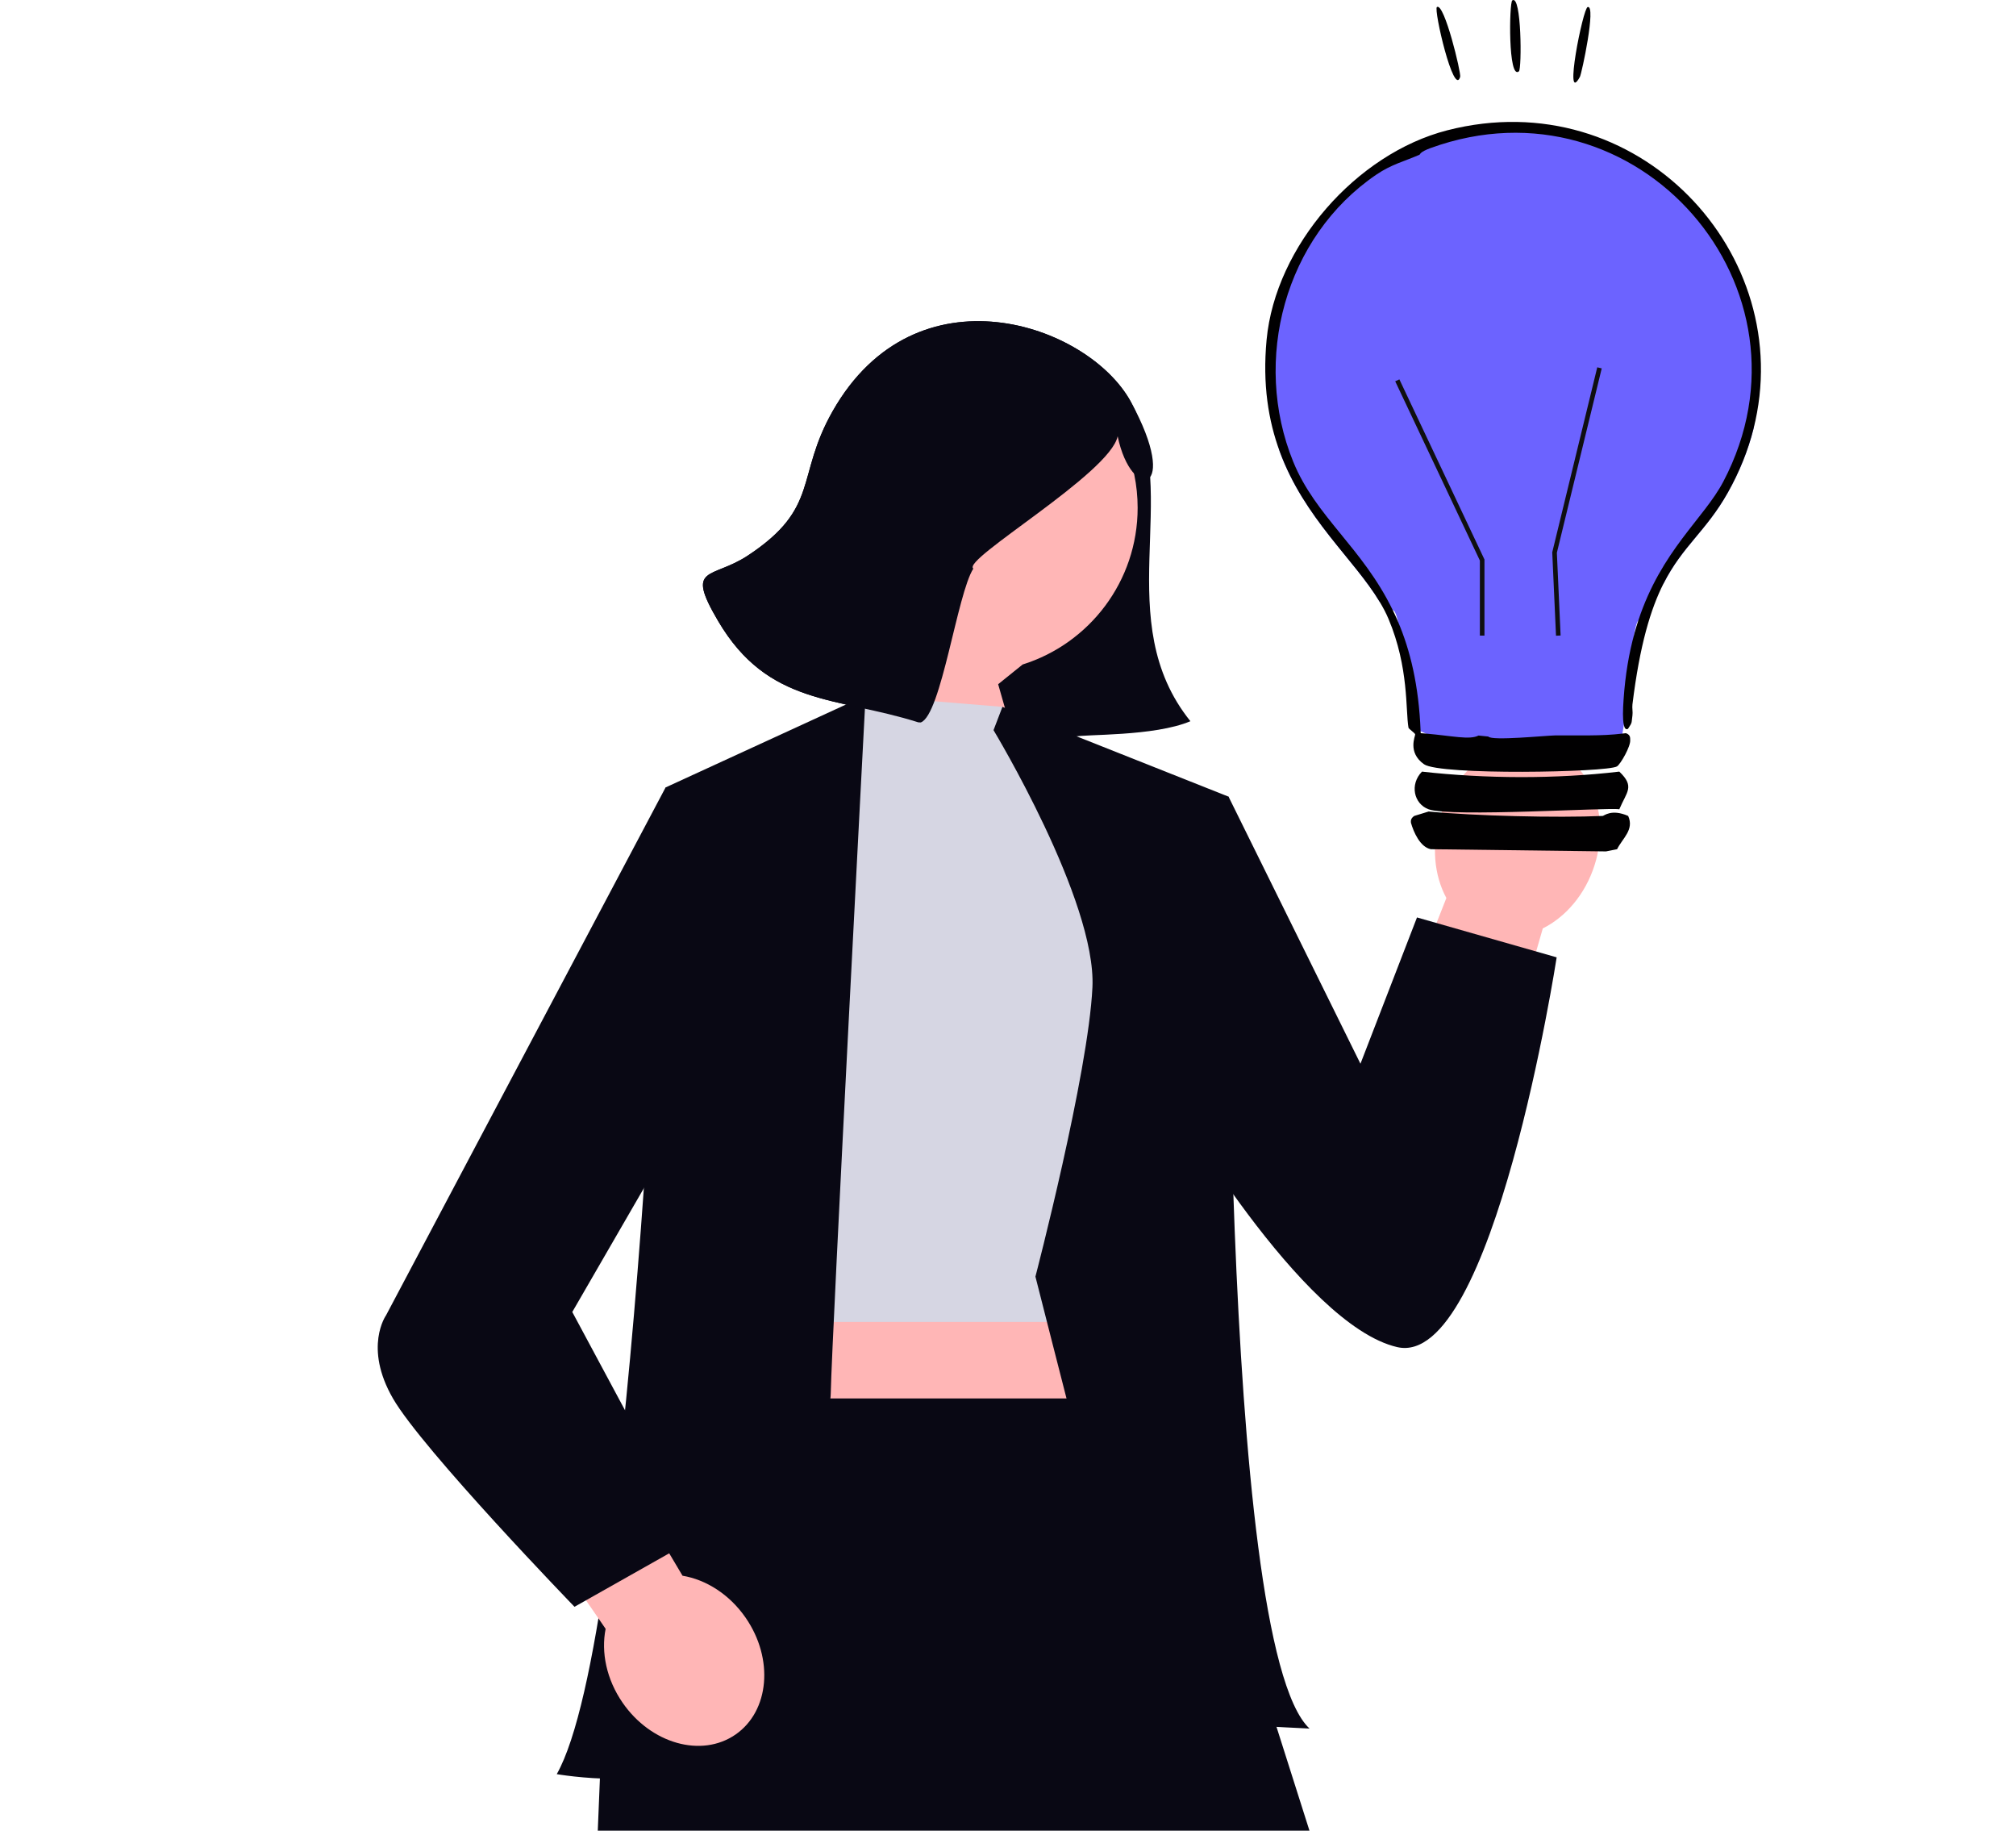 <svg width="651" height="591" viewBox="0 0 651 591" fill="none" xmlns="http://www.w3.org/2000/svg">
<g clip-path="url(#clip0_342_851)">
<path d="M347.43 239.373C347.569 239.887 347.201 240.243 346.66 240.143C336.196 235.831 299.748 218.431 299.108 208.027C337.784 224.125 365.411 162.375 360.909 140.837C358.494 152.833 335.199 167.816 324.71 165.471C323.533 165.208 310.301 180.735 314.312 183.562C309.129 191.553 303.949 230.754 297.368 233.214C297.15 233.296 296.84 233.144 296.597 233.214C270.184 224.825 248.098 227.977 231.901 200.497C221.154 182.266 229.724 187.124 241.528 179.328C264.933 163.87 256.811 153.986 268.87 132.754C295.782 85.374 351.349 104.503 365.145 129.675C381.515 159.544 358.402 200.52 384.4 232.829C372.656 237.823 349.966 236.972 347.045 237.833C345.53 238.28 347.41 239.296 347.43 239.373Z" fill="#090814"/>
<path d="M261.319 163.949C261.319 134.681 285.058 110.954 314.341 110.954C343.624 110.954 367.363 134.681 367.363 163.949C367.363 187.686 351.748 207.775 330.226 214.522L322.321 220.888L336.514 270.535L319.976 282.228L267.723 238.705C267.723 238.705 279.011 224.334 285.065 208.13C270.757 198.639 261.319 182.399 261.319 163.949Z" fill="#FFB6B6"/>
<path d="M498.191 299.73L460.202 431.674L421.785 405.025L467.056 289.907C463.108 282.599 462.127 272.993 465.126 263.498C470.373 246.885 485.778 236.935 499.534 241.275C513.29 245.616 520.188 262.602 514.941 279.215C511.942 288.71 505.621 296.012 498.191 299.73Z" fill="#FFB6B6"/>
<path d="M371.41 351.828H234.378V511.349H371.41V351.828Z" fill="#FFB6B6"/>
<path d="M280.376 224.626L247.801 298.979L251.024 426.765H361.121L364.577 291.174L323.702 228.204L280.376 224.626Z" fill="#D6D6E3"/>
<path d="M214.93 254.212C214.93 254.212 205.394 527.632 179.787 572.753C179.787 572.753 215.175 578.917 224.175 566.169C233.175 553.421 267.89 468.551 268.266 449.755C268.643 430.96 279.518 224.534 279.518 224.534L214.93 254.212Z" fill="#090814"/>
<path d="M320.826 235.717L323.702 228.204L396.715 257.184C396.715 257.184 393.309 530.427 422.867 558.037C422.867 558.037 373.487 555.683 371.847 554.552C370.207 553.421 334.357 412.128 334.357 412.128C334.357 412.128 351.447 346.673 352.766 318.724C354.085 290.775 320.826 235.717 320.826 235.717Z" fill="#090814"/>
<path d="M225.965 451.463L194.884 545.863L193.032 591H422.848L378.525 451.463H225.965Z" fill="#090814"/>
<path d="M378.189 262.526L396.715 257.184L439.314 343.411L457.57 296.183L502.674 309.063C502.674 309.063 482.173 442.042 451.178 434.89C420.183 427.737 378.189 354.711 378.189 354.711V262.526Z" fill="#090814"/>
<path d="M195.567 525.845L133.396 435.511L161.976 410.378L220.398 508.695C227.976 509.958 235.549 514.689 240.784 522.262C249.945 535.512 248.477 552.395 237.506 559.973C226.535 567.55 210.215 562.952 201.055 549.702C195.819 542.129 194.07 533.375 195.567 525.845Z" fill="#FFB6B6"/>
<path d="M225.965 261.835L214.93 254.212L124.66 424.629C124.66 424.629 117.333 434.905 126.89 451.463C136.447 468.02 185.515 518.727 185.515 518.727L224.175 496.902L184.799 423.555L221.915 359.387L225.965 261.835Z" fill="#090814"/>
<path d="M360.909 140.837C358.494 152.833 310.301 180.735 314.312 183.562C309.129 191.553 303.949 230.754 297.368 233.214C297.15 233.296 296.84 233.144 296.597 233.214C270.184 224.825 248.098 227.977 231.901 200.497C221.154 182.266 229.724 187.124 241.528 179.328C264.933 163.87 256.811 153.986 268.87 132.754C295.782 85.374 351.349 104.503 365.145 129.675C381.515 159.544 365.411 162.375 360.909 140.837Z" fill="#090814"/>
<path d="M567.752 121.409C567.752 127.161 567.236 132.898 566.221 138.489C564.48 145.369 561.739 152.282 557.918 159.066C550.889 171.537 543.361 176.194 537.17 188.408C536.106 189.23 535.01 189.971 533.897 190.696C531.673 192.13 531.431 199.155 529.061 200.364C529.045 200.38 529.029 200.38 529.013 200.396C528.577 200.702 528.174 202.201 527.787 204.457V204.489C526.594 211.466 525.563 225.662 524.37 234.057C524.208 235.072 524.063 236.006 523.902 236.828C523.499 239.052 523.08 240.47 522.612 240.647C516.857 242.871 514.406 239.825 508.103 240.647C504.718 241.098 487.435 243.87 483.921 243.87C473.942 243.87 468.541 240.47 460.464 236.828C459.9 236.586 459.336 236.329 458.739 236.071C458.53 235.99 458.336 235.893 458.127 235.813C455.805 234.83 453.613 210.048 451.436 200.67C451.421 200.654 451.421 200.638 451.421 200.622C450.969 198.672 450.518 197.399 450.066 197.141C449.953 197.077 449.84 197.012 449.728 196.948C448.293 196.126 446.89 195.224 445.52 194.289C437.217 180.464 421.177 167.316 413.261 145.804C410.988 137.732 409.763 129.449 409.763 121.409C409.763 77.806 445.133 42.454 488.758 42.454C532.382 42.454 567.752 77.807 567.752 121.409Z" fill="#6C63FF"/>
<path d="M566.221 138.489C564.48 145.369 561.739 152.282 557.918 159.066C550.889 171.537 543.361 176.194 537.17 188.408C533.059 196.545 529.529 208.034 527.143 227.402C526.997 228.546 527.304 229.851 527.143 230.979C526.772 233.477 527.223 233.025 525.708 235.281C525.015 235.668 524.595 235.12 524.37 234.057C523.951 232.268 524.063 228.965 524.273 225.968C524.821 217.782 526.062 210.692 527.787 204.489V204.457C528.174 203.055 528.593 201.701 529.013 200.396C536.477 177.676 550.245 167.38 556.484 155.488C589.258 93.162 528.69 23.586 461.98 47.788C458.401 49.093 458.595 49.85 458.401 49.947C453.387 52.122 449.309 53.073 444.44 56.376C414.873 76.485 404.266 116.269 417.598 149.043C424.82 166.784 439.942 176.79 449.728 196.948C450.308 198.124 450.872 199.349 451.421 200.622C451.421 200.638 451.421 200.654 451.437 200.67C455.37 209.903 458.159 221.231 458.74 236.071C458.756 236.28 458.772 236.49 458.772 236.699C459.352 236.748 459.916 236.78 460.464 236.828C469.025 237.569 474.571 238.939 477.44 237.457L480.6 237.779C481.648 239.245 499.253 237.457 502.074 237.424H502.799C509.812 237.328 516.889 237.682 523.902 236.828C524.257 236.796 524.628 236.748 524.982 236.699C526.804 237.215 526.32 238.762 526.417 238.858C526.643 240.889 523.273 246.77 522.129 247.431C518.824 249.364 464.979 250.347 459.836 246.722C454.403 242.887 457.079 237.585 456.982 237.07C456.886 236.619 454.903 235.33 454.822 234.911C453.855 229.432 454.999 215.526 448.39 199.848C447.6 197.963 446.632 196.126 445.52 194.289C437.218 180.464 421.177 167.316 413.261 145.805C409.585 135.846 407.651 124.116 409.005 109.695C411.859 79.402 438.007 49.592 467.348 42.068C528.755 26.309 580.601 81.964 566.221 138.489Z" fill="#010001"/>
<path d="M522.899 249.103C528.009 253.962 525.278 255.604 522.899 261.268C519.896 260.593 468.491 263.877 461.329 261.268C456.526 259.518 455.162 253.211 459.181 249.103C479.656 251.422 502.516 251.51 522.899 249.103Z" fill="#010001"/>
<path d="M525.764 263.414C527.775 267.884 523.927 270.627 522.184 274.148L518.604 274.863L462.045 274.148C458.633 273.491 456.482 268.726 455.602 265.561C455.708 265.505 455.198 264.409 456.676 263.414L461.33 261.983C476.015 263.408 502.87 264.062 517.531 263.414C517.966 263.395 520.368 261.042 525.764 263.414Z" fill="#010001"/>
<path d="M488.344 0.125C491.371 -1.94 491.426 22.237 490.492 23.023C486.96 25.997 487.33 0.817 488.344 0.125Z" fill="#010001"/>
<path d="M464.002 2.272C466.382 0.742 471.875 23.626 471.519 24.812C469.496 31.551 462.882 2.992 464.002 2.272Z" fill="#010001"/>
<path d="M512.686 2.272C515.525 1.526 510.748 23.78 510.18 24.812C504.813 34.574 511.146 2.676 512.686 2.272Z" fill="#010001"/>
<path d="M479.359 205.198H477.874V180.958L450.539 123.101L451.882 122.468L479.359 180.626V205.198Z" fill="#0F0F10"/>
<path d="M502.462 205.231L501.246 178.302L501.271 178.199L515.781 118.581L517.224 118.931L502.739 178.447L503.945 205.164L502.462 205.231Z" fill="#0F0F10"/>
</g>
<defs>
<clipPath id="clip0_342_851">
<rect width="651" height="591" fill="white"/>
</clipPath>
</defs>
</svg>
